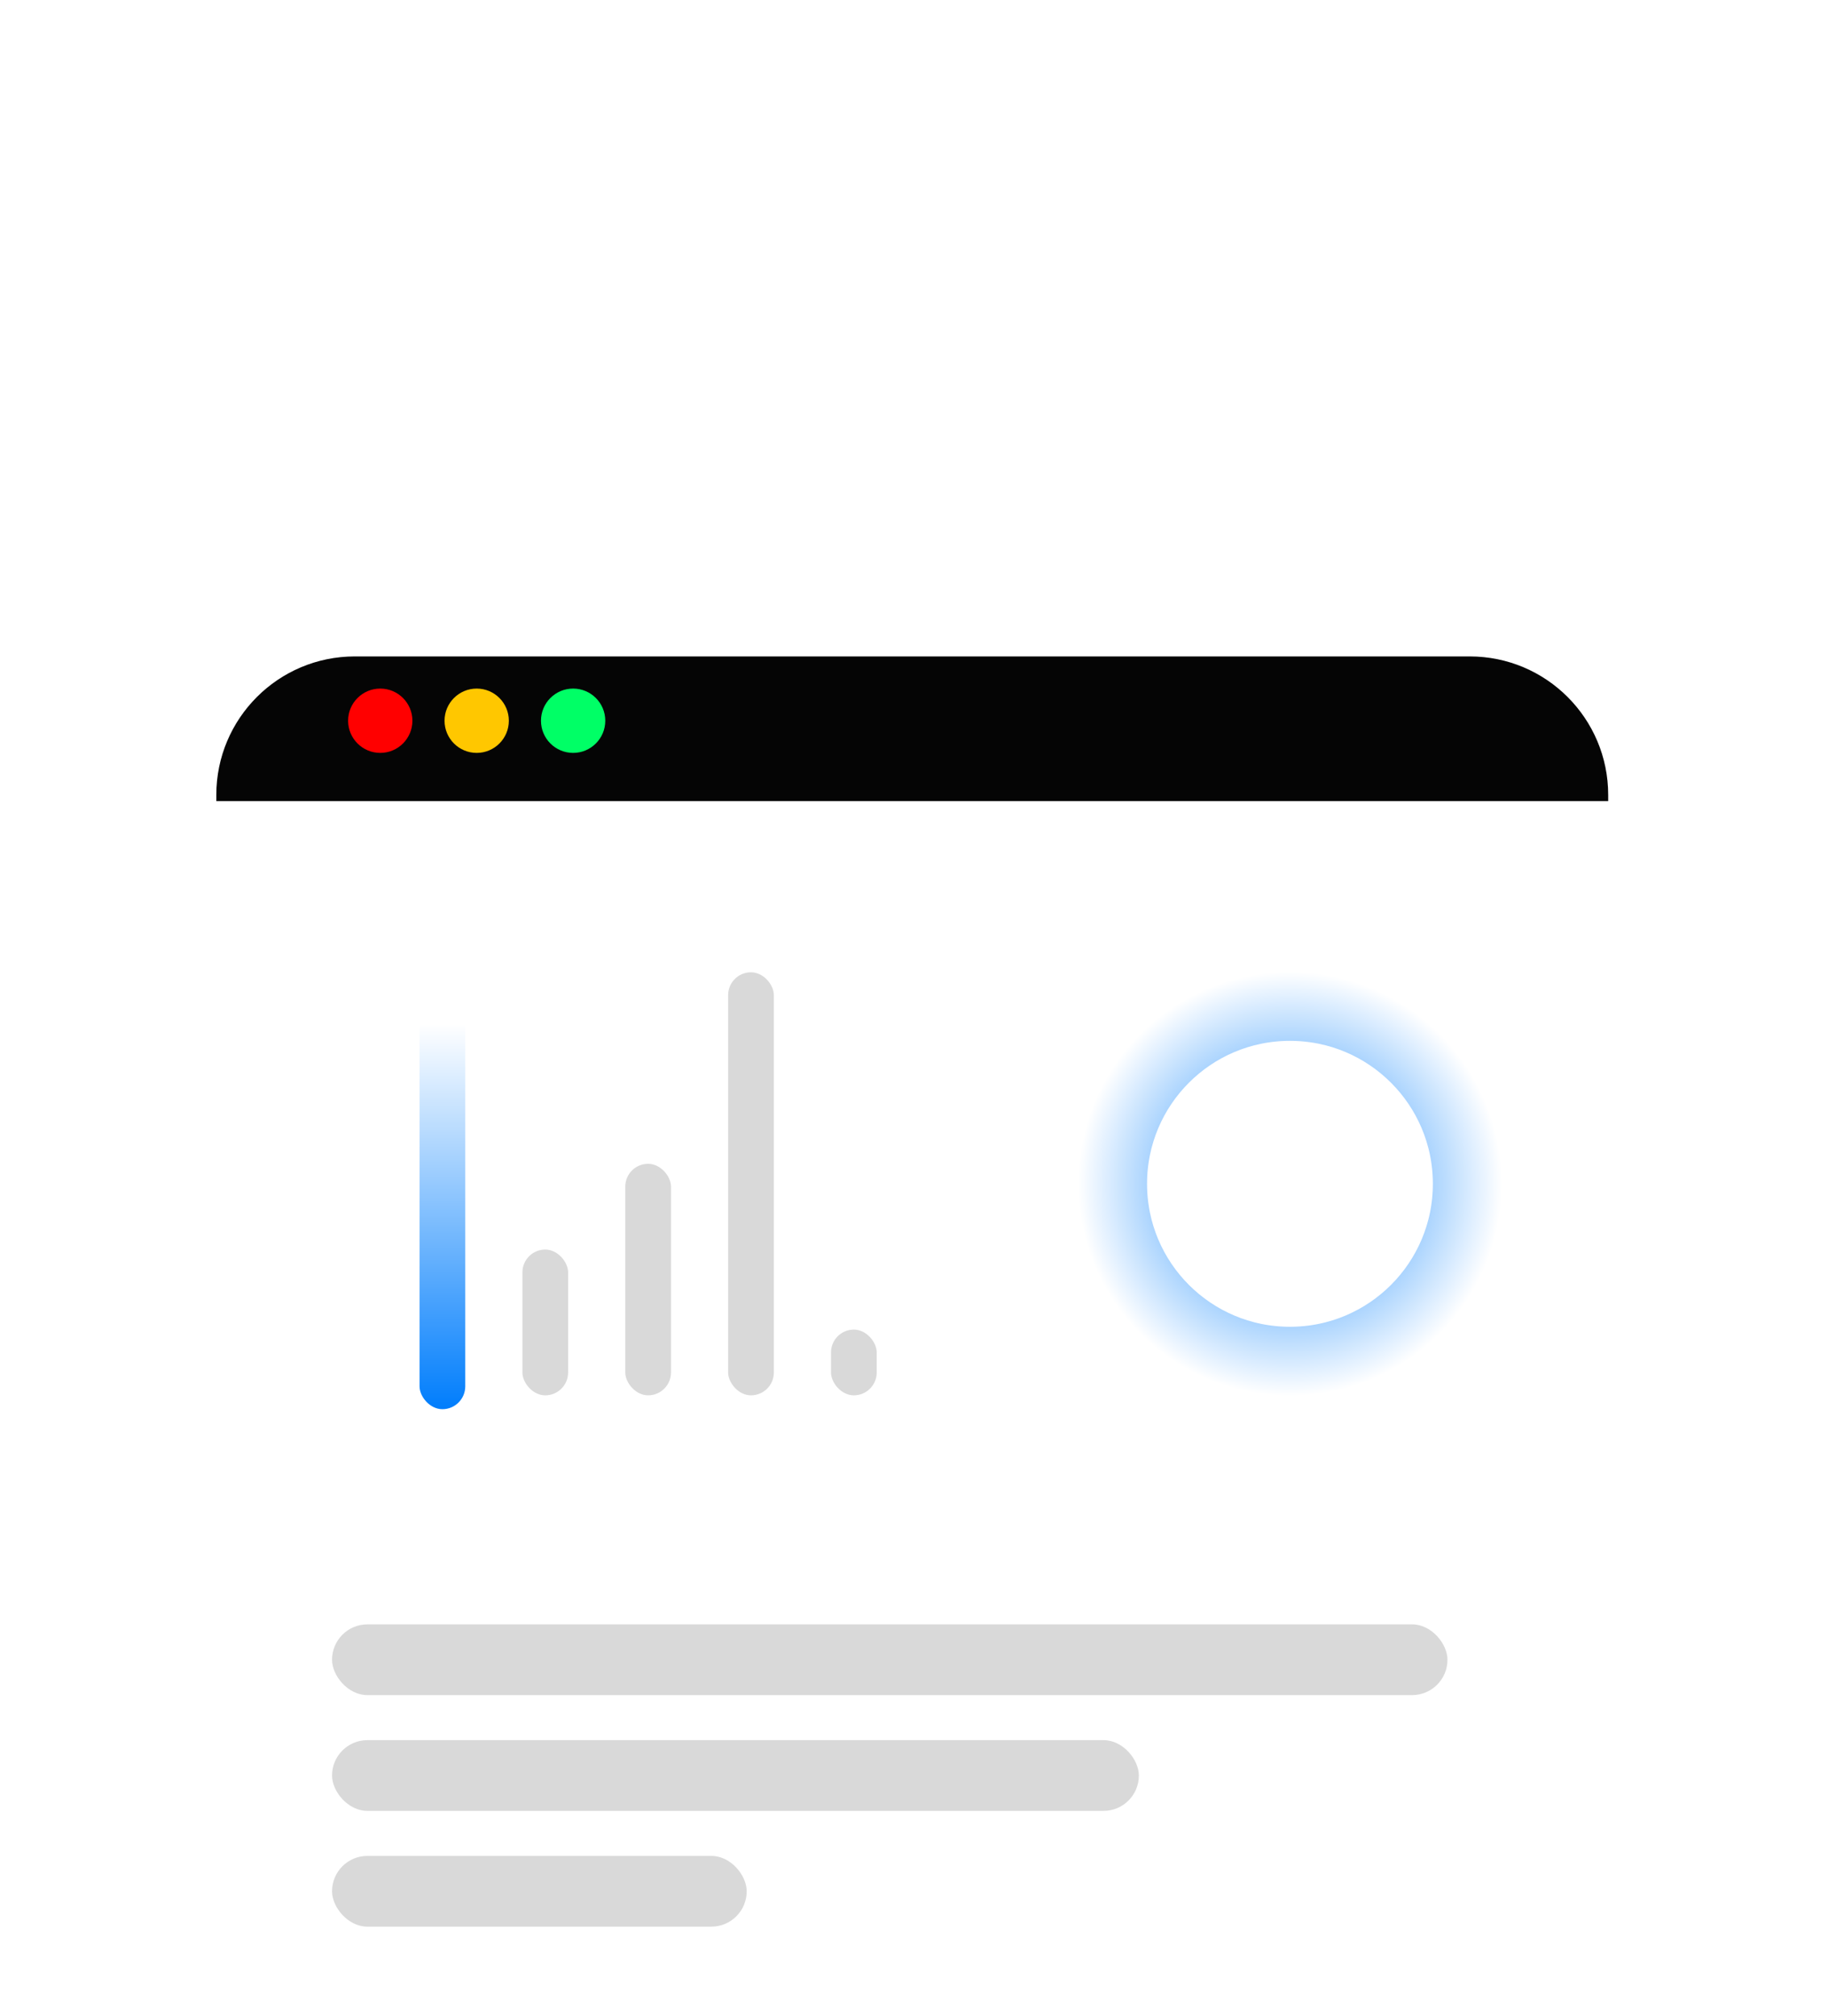 <svg width="528" height="582" viewBox="0 0 528 582" fill="none" xmlns="http://www.w3.org/2000/svg">
<rect x="0.274" y="0.117" width="527.372" height="581.224" rx="40" fill="white" fill-opacity="0.19"/>
<path d="M62.481 229.525C62.481 207.434 80.39 189.525 102.481 189.525H424.51C446.601 189.525 464.51 207.434 464.51 229.525V581.34H62.481V229.525Z" fill="white" fill-opacity="0.22"/>
<path d="M62.481 229.525C62.481 207.434 80.39 189.525 102.481 189.525H424.51C446.601 189.525 464.51 207.434 464.51 229.525V231.306H62.481V229.525Z" fill="#050505"/>
<circle cx="109.833" cy="208.094" r="9.285" fill="#FF0000"/>
<circle cx="137.688" cy="208.094" r="9.285" fill="#FFC700"/>
<circle cx="165.542" cy="208.094" r="9.285" fill="#00FF66"/>
<rect x="100.549" y="267.517" width="170.839" height="149.381" rx="30" fill="white" fill-opacity="0.3"/>
<g filter="url(#filter0_d_10_36)">
<rect x="121.181" y="280.722" width="13.205" height="122.146" rx="6.602" fill="url(#paint0_linear_10_36)"/>
</g>
<rect x="150.892" y="360.777" width="13.205" height="42.091" rx="6.602" fill="#D9D9D9"/>
<rect x="180.604" y="336.017" width="13.205" height="66.85" rx="6.602" fill="#D9D9D9"/>
<rect x="210.315" y="280.722" width="13.205" height="122.146" rx="6.602" fill="#D9D9D9"/>
<rect x="240.026" y="383.885" width="13.205" height="18.982" rx="6.602" fill="#D9D9D9"/>
<rect x="95.906" y="468.995" width="322.18" height="20.426" rx="10.213" fill="#D9D9D9"/>
<rect x="95.906" y="502.42" width="233.047" height="20.426" rx="10.213" fill="#D9D9D9"/>
<rect x="95.906" y="535.845" width="119.773" height="20.426" rx="10.213" fill="#D9D9D9"/>
<circle cx="372.591" cy="341.794" r="51.279" stroke="url(#paint1_angular_10_36)" stroke-width="20"/>
<path d="M361.221 334.44L352.881 354H350.121L358.581 334.71H347.001V332.37H361.221V334.44ZM364.248 342.93C364.248 339.49 364.808 336.81 365.928 334.89C367.048 332.95 369.008 331.98 371.808 331.98C374.588 331.98 376.538 332.95 377.658 334.89C378.778 336.81 379.338 339.49 379.338 342.93C379.338 346.43 378.778 349.15 377.658 351.09C376.538 353.03 374.588 354 371.808 354C369.008 354 367.048 353.03 365.928 351.09C364.808 349.15 364.248 346.43 364.248 342.93ZM376.638 342.93C376.638 341.19 376.518 339.72 376.278 338.52C376.058 337.3 375.588 336.32 374.868 335.58C374.168 334.84 373.148 334.47 371.808 334.47C370.448 334.47 369.408 334.84 368.688 335.58C367.988 336.32 367.518 337.3 367.278 338.52C367.058 339.72 366.948 341.19 366.948 342.93C366.948 344.73 367.058 346.24 367.278 347.46C367.518 348.68 367.988 349.66 368.688 350.4C369.408 351.14 370.448 351.51 371.808 351.51C373.148 351.51 374.168 351.14 374.868 350.4C375.588 349.66 376.058 348.68 376.278 347.46C376.518 346.24 376.638 344.73 376.638 342.93ZM382.486 337.2C382.486 335.84 382.896 334.76 383.716 333.96C384.536 333.14 385.586 332.73 386.866 332.73C388.146 332.73 389.196 333.14 390.016 333.96C390.836 334.76 391.246 335.84 391.246 337.2C391.246 338.58 390.836 339.68 390.016 340.5C389.196 341.3 388.146 341.7 386.866 341.7C385.586 341.7 384.536 341.3 383.716 340.5C382.896 339.68 382.486 338.58 382.486 337.2ZM400.006 333.06L387.856 354H385.156L397.306 333.06H400.006ZM386.866 334.41C386.186 334.41 385.646 334.65 385.246 335.13C384.866 335.59 384.676 336.28 384.676 337.2C384.676 338.12 384.866 338.82 385.246 339.3C385.646 339.78 386.186 340.02 386.866 340.02C387.546 340.02 388.086 339.78 388.486 339.3C388.886 338.8 389.086 338.1 389.086 337.2C389.086 336.28 388.886 335.59 388.486 335.13C388.086 334.65 387.546 334.41 386.866 334.41ZM393.976 349.86C393.976 348.48 394.386 347.39 395.206 346.59C396.026 345.77 397.076 345.36 398.356 345.36C399.636 345.36 400.676 345.77 401.476 346.59C402.296 347.39 402.706 348.48 402.706 349.86C402.706 351.22 402.296 352.31 401.476 353.13C400.676 353.95 399.636 354.36 398.356 354.36C397.076 354.36 396.026 353.96 395.206 353.16C394.386 352.34 393.976 351.24 393.976 349.86ZM398.326 347.07C397.646 347.07 397.106 347.31 396.706 347.79C396.306 348.25 396.106 348.94 396.106 349.86C396.106 350.76 396.306 351.45 396.706 351.93C397.106 352.39 397.646 352.62 398.326 352.62C399.006 352.62 399.546 352.39 399.946 351.93C400.346 351.45 400.546 350.76 400.546 349.86C400.546 348.94 400.346 348.25 399.946 347.79C399.546 347.31 399.006 347.07 398.326 347.07Z" fill="white"/>
<defs>
<filter id="filter0_d_10_36" x="117.181" y="280.722" width="21.205" height="130.146" filterUnits="userSpaceOnUse" color-interpolation-filters="sRGB">
<feFlood flood-opacity="0" result="BackgroundImageFix"/>
<feColorMatrix in="SourceAlpha" type="matrix" values="0 0 0 0 0 0 0 0 0 0 0 0 0 0 0 0 0 0 127 0" result="hardAlpha"/>
<feOffset dy="4"/>
<feGaussianBlur stdDeviation="2"/>
<feComposite in2="hardAlpha" operator="out"/>
<feColorMatrix type="matrix" values="0 0 0 0 0 0 0 0 0 0 0 0 0 0 0 0 0 0 0.25 0"/>
<feBlend mode="normal" in2="BackgroundImageFix" result="effect1_dropShadow_10_36"/>
<feBlend mode="normal" in="SourceGraphic" in2="effect1_dropShadow_10_36" result="shape"/>
</filter>
<linearGradient id="paint0_linear_10_36" x1="127.474" y1="291.657" x2="127.474" y2="403.074" gradientUnits="userSpaceOnUse">
<stop stop-color="white"/>
<stop offset="1" stop-color="#007DFC"/>
</linearGradient>
<radialGradient id="paint1_angular_10_36" cx="0" cy="0" r="1" gradientUnits="userSpaceOnUse" gradientTransform="translate(372.591 341.794) rotate(90) scale(61.279)">
<stop stop-color="#007DFC"/>
<stop offset="1" stop-color="white"/>
</radialGradient>
</defs>
</svg>
